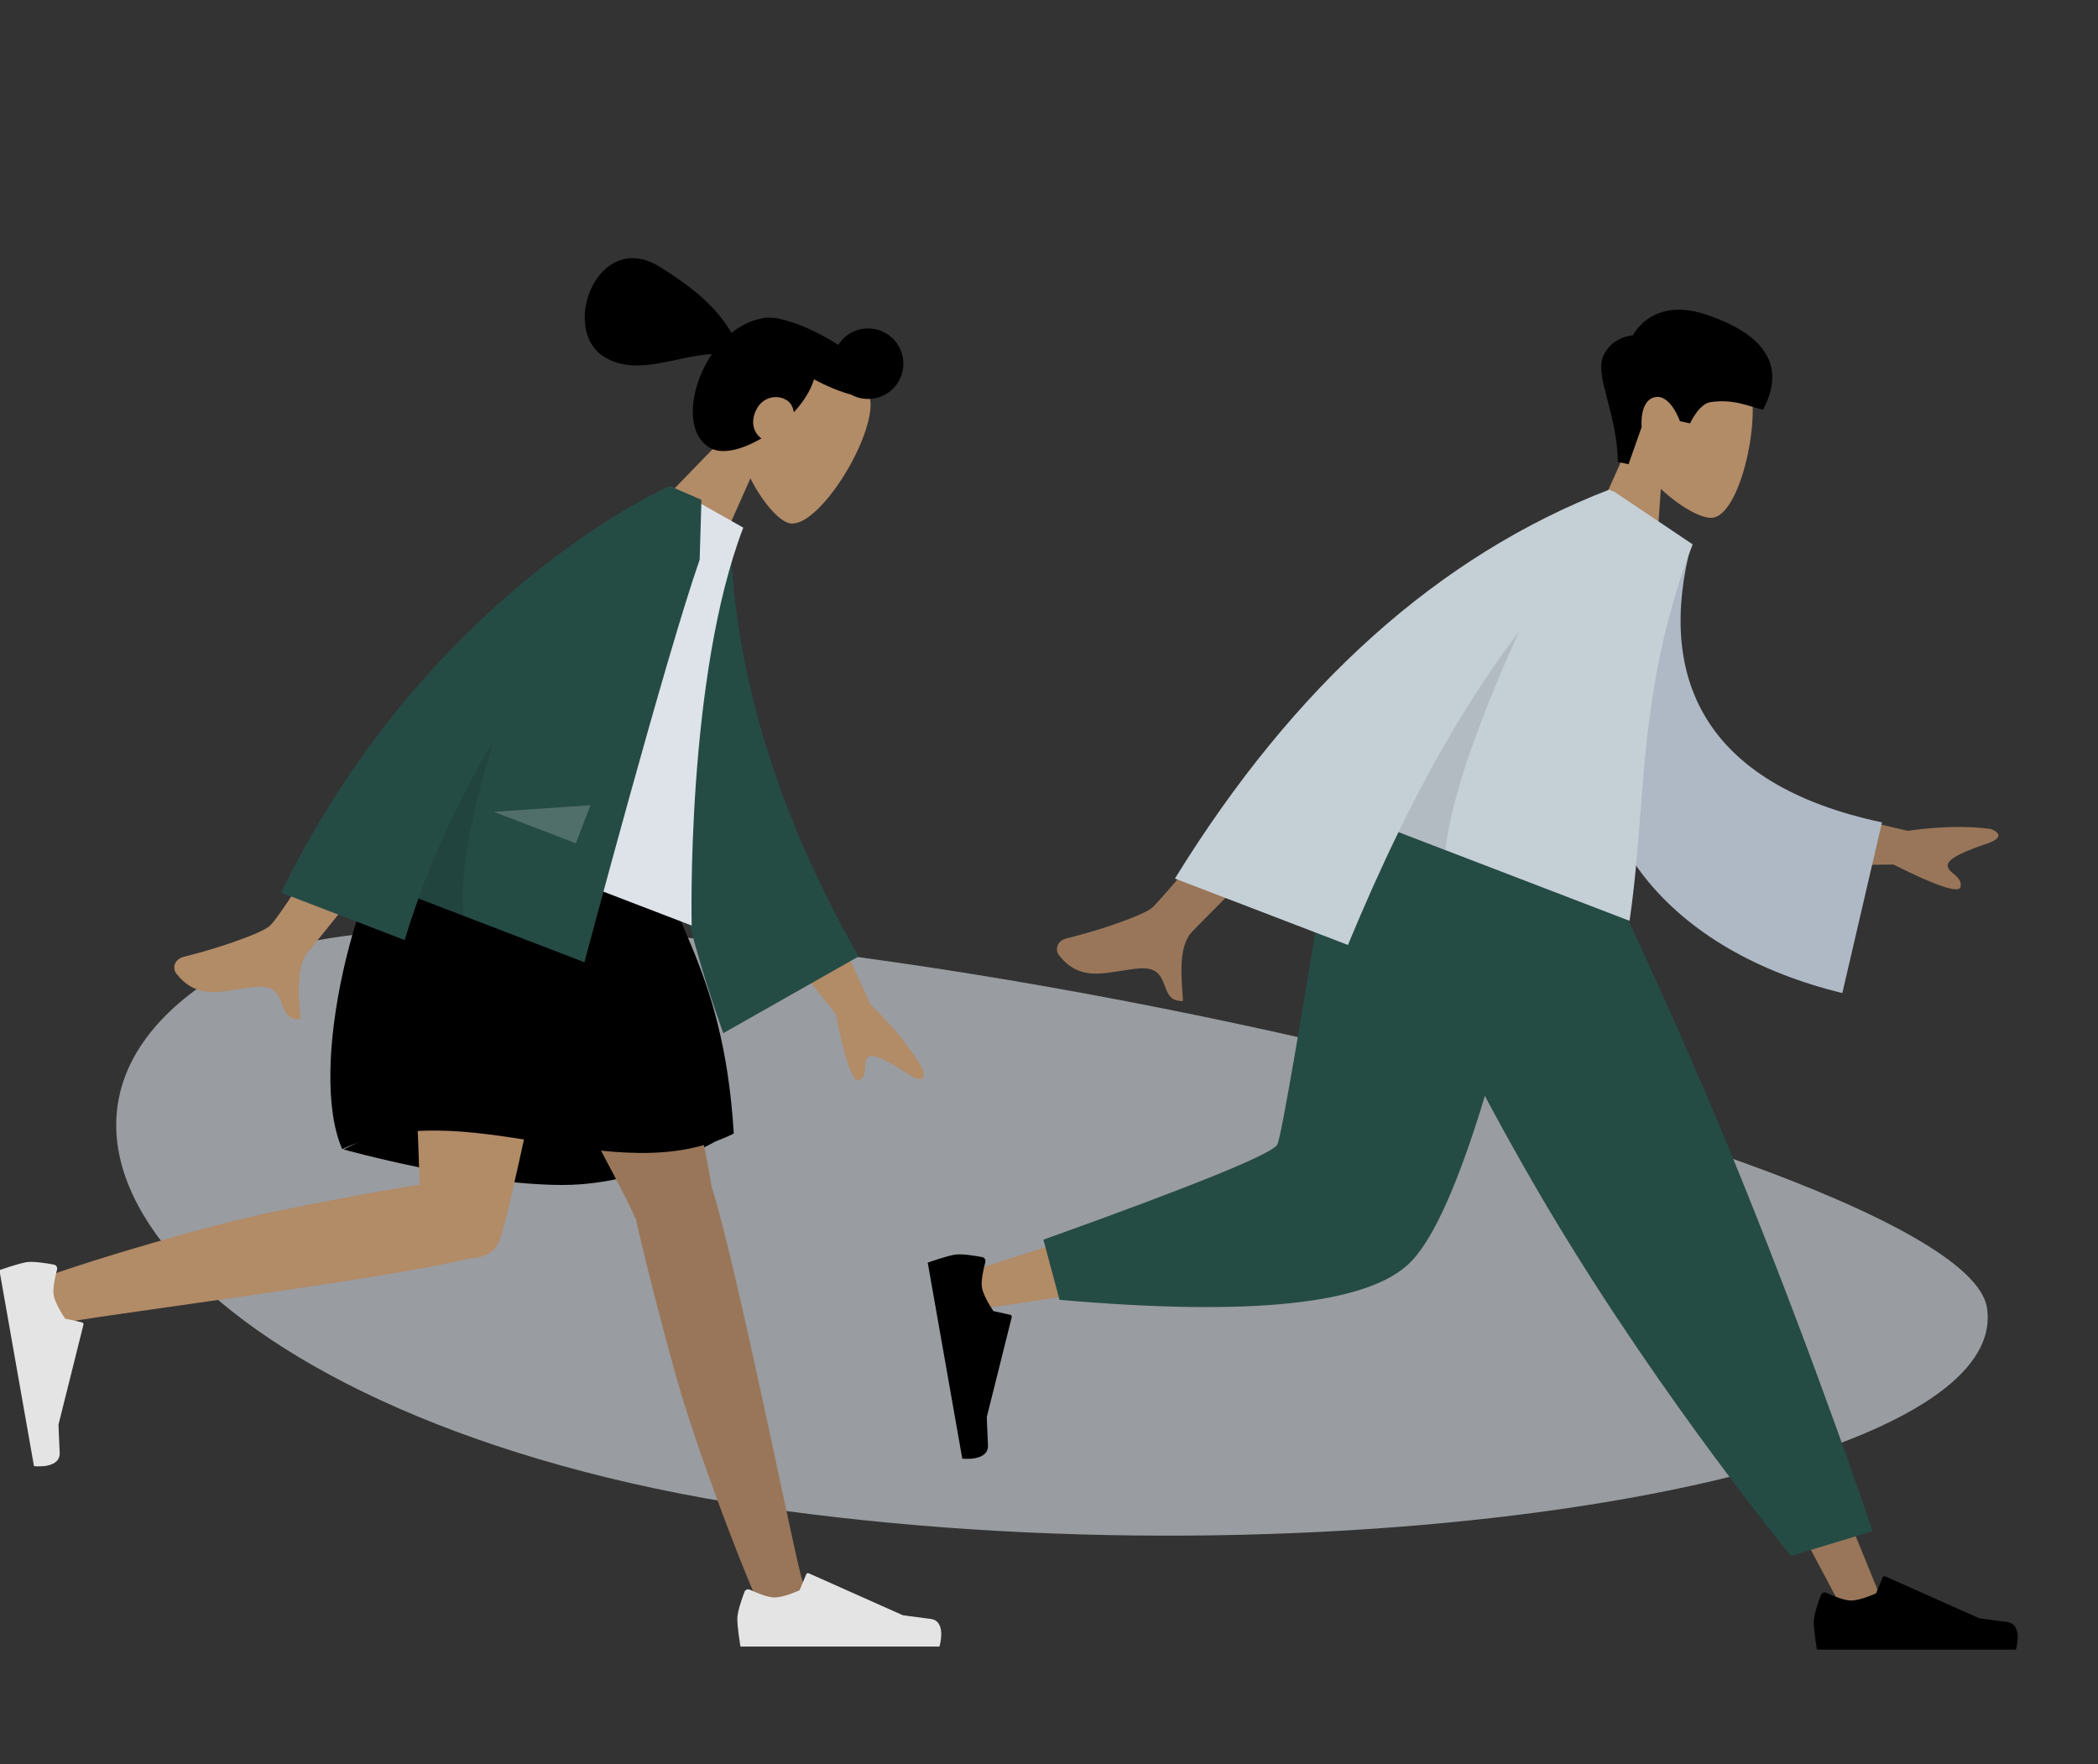 <svg width="1056" height="888" viewBox="0 0 1056 888" fill="none" xmlns="http://www.w3.org/2000/svg">
<rect x="0" y="0" width="1056" height="888" fill="#333333" stroke="none"/>
<g clip-path="url(#clip0_0_83)">
<g opacity="0.6" clip-path="url(#clip1_0_83)">
<path fill-rule="evenodd" clip-rule="evenodd" d="M1000.08 658.105C1013.82 743.506 680.81 799.211 394.183 760.336C107.557 721.461 -23.933 569.651 112.84 488.761C249.613 407.87 986.354 572.704 1000.08 658.105Z" fill="#DDE3E9"/>
</g>
<path fill-rule="evenodd" clip-rule="evenodd" d="M835.96 246.072C845.766 255.242 856.121 260.867 861.592 260.632C875.313 260.044 886.624 212.712 880.546 191.812C874.469 170.913 824.466 151.738 813.957 188.353C810.31 201.061 813.28 213.726 819.286 224.821L790.718 288.657L832.403 297.518L835.96 246.072Z" fill="#B28B67"/>
<path fill-rule="evenodd" clip-rule="evenodd" d="M814.305 232.507C814.02 208.12 802.488 189.085 806.976 179.166C811.463 169.246 821.86 168.806 821.86 168.806C821.86 168.806 831.342 149.264 858.476 158.251C885.609 167.237 900.116 182.382 887.395 206.218C880.662 204.787 873.051 200.625 860.926 202.408C855.154 203.256 850.656 213.096 850.656 213.096L845.577 212.016C845.577 212.016 840.789 198.187 832.911 199.908C825.034 201.629 826.289 214.997 826.289 214.997L819.708 233.656L814.305 232.507Z" fill="black"/>
<path fill-rule="evenodd" clip-rule="evenodd" d="M698.083 405.932L830.027 626.518L928.947 813.004H950.253L784.512 405.932L698.083 405.932Z" fill="#997659"/>
<path fill-rule="evenodd" clip-rule="evenodd" d="M919.305 801.715C918.243 801.221 916.971 801.695 916.555 802.79C915.287 806.134 912.939 812.794 912.939 816.299C912.939 821.102 914.54 830.316 914.54 830.316C920.111 830.316 1014.69 830.316 1014.69 830.316C1014.69 830.316 1018.59 817.411 1010.18 816.381C1001.77 815.352 996.209 814.523 996.209 814.523L948.931 793.446C948.417 793.217 947.814 793.458 947.6 793.979L944.303 801.975C944.303 801.975 936.517 805.607 931.649 805.607C928.162 805.607 922.331 803.124 919.305 801.715Z" fill="black"/>
<path fill-rule="evenodd" clip-rule="evenodd" d="M901.474 783.142L942.563 770.712C942.563 770.712 915.56 689.987 876.37 593.042C837.181 496.096 792.194 405.932 792.194 405.932H676.144C676.144 405.932 726.159 519.986 782.19 613.197C838.221 706.408 901.474 783.142 901.474 783.142Z" fill="#254B45"/>
<path fill-rule="evenodd" clip-rule="evenodd" d="M689.412 405.932C676.959 483.447 652.941 582.482 650.674 585.538C649.163 587.576 594.762 605.805 487.471 640.226L492.074 659.014C620.018 640.554 687.433 626.232 694.321 616.048C704.651 600.772 756.234 480.089 776.213 405.932H689.412Z" fill="#B28B67"/>
<path fill-rule="evenodd" clip-rule="evenodd" d="M525.186 623.985L533.293 654.245C628.987 662.638 687.621 656.573 709.195 636.051C730.769 615.529 755.357 538.823 782.959 405.932H672.298C654.81 514.752 645.033 571.446 642.967 576.014C640.901 580.582 601.641 596.572 525.186 623.985Z" fill="#254B45"/>
<path fill-rule="evenodd" clip-rule="evenodd" d="M495.953 635.267C496.255 634.136 495.568 632.965 494.417 632.746C490.904 632.077 483.937 630.922 480.485 631.531C475.755 632.365 466.959 635.541 466.959 635.541C467.926 641.028 484.35 734.17 484.35 734.17C484.35 734.17 497.737 735.774 497.29 727.312C496.843 718.85 496.694 713.228 496.694 713.228L509.241 663.008C509.377 662.461 509.036 661.91 508.485 661.789L500.038 659.931C500.038 659.931 495.109 652.894 494.263 648.1C493.658 644.666 495.091 638.493 495.953 635.267Z" fill="black"/>
<path fill-rule="evenodd" clip-rule="evenodd" d="M960.236 418.186L891.357 401.989L891.844 435.821L953.035 435.152C975.059 446.198 986.337 449.903 986.868 446.268C987.316 443.203 985.21 441.418 983.27 439.773C981.758 438.491 980.348 437.296 980.324 435.647C980.27 431.883 990.307 427.976 999.988 424.677C1009.67 421.378 1005.18 418.364 1002.05 417.266C990.062 415.623 976.125 415.929 960.236 418.186ZM580.097 456.726C588.738 448.735 679.933 338.213 679.933 338.213L716.181 352.284C716.181 352.284 604.899 463.725 599.909 469.081C593.427 476.038 594.478 490.166 595.191 499.745C595.301 501.227 595.403 502.6 595.468 503.821C589.247 504.159 587.799 500.309 586.273 496.249C584.548 491.664 582.724 486.812 573.808 487.428C570.364 487.666 566.981 488.212 563.676 488.745C552.261 490.587 541.774 492.28 532.873 480.606C531.462 478.755 531.085 473.682 537.269 472.204C552.677 468.523 575.873 460.632 580.097 456.726Z" fill="#997659"/>
<path fill-rule="evenodd" clip-rule="evenodd" d="M823.557 261.252L851.252 274.056C833.942 340.07 856.715 394.705 947.277 413.932L927.314 499.837C843.57 479.521 785.859 420.719 804.718 328.728C809.599 304.914 815.612 280.49 823.557 261.252Z" fill="#AFB9C5"/>
<path fill-rule="evenodd" clip-rule="evenodd" d="M591.381 442.212C651.418 344.793 724.249 279.552 809.874 246.49L812.601 247.537L812.694 247.572L812.706 247.607L851.983 274C832.127 325.728 828.798 368.795 825.598 410.202C824.216 428.083 822.858 445.654 820.204 463.479L703.903 418.835C695.042 437.023 686.612 455.977 678.463 475.639L591.381 442.212Z" fill="#C5CFD6"/>
<path fill-rule="evenodd" clip-rule="evenodd" d="M703.903 418.835C721.944 381.806 741.773 347.953 764.659 317.763C748.556 353.262 730.657 398.099 727.541 427.909L703.903 418.835Z" fill="black" fill-opacity="0.1"/>
<path fill-rule="evenodd" clip-rule="evenodd" d="M377.713 240.778C383.791 252.749 391.598 261.576 396.82 263.227C409.914 267.367 436.731 226.758 438.169 205.04C439.606 183.322 399.176 148.202 376.778 179.015C369.005 189.709 367.464 202.625 369.313 215.106L320.635 265.321L356.776 287.905L377.713 240.778Z" fill="#B28B67"/>
<path fill-rule="evenodd" clip-rule="evenodd" d="M452.006 192.468C446.98 200.511 436.569 203.141 428.367 198.605C422.951 197.169 416.475 194.552 409.734 190.943C408.886 193.698 407.551 196.595 405.656 199.627C403.983 202.305 401.913 204.96 399.567 207.503C399.206 204.958 398.01 202.698 396.105 201.508C390.778 198.179 384.332 200.244 381.425 204.897C377.735 210.802 378.474 217.204 383.237 220.656C373.38 226.458 363.134 229.063 356.942 225.194C345.18 217.844 346.643 196.893 357.208 179.986C357.579 179.392 357.96 178.809 358.349 178.238C352.66 178.482 346.732 179.758 340.762 181.043C328.077 183.774 315.199 186.547 304.005 179.552C281.607 165.556 300.941 114.823 332.233 134.376C353.514 147.674 362.044 157.318 368.198 167.544C373.112 163.639 378.46 161.117 383.618 160.245C384.978 159.845 386.738 159.75 388.815 159.94C390.11 160.015 391.378 160.209 392.606 160.527C399.296 161.927 408.058 165.441 417.053 170.634C418.732 171.604 420.357 172.596 421.919 173.601C427.128 165.322 438.056 162.813 446.357 168C454.674 173.197 457.203 184.151 452.006 192.468Z" fill="black"/>
<path fill-rule="evenodd" clip-rule="evenodd" d="M172.964 578.564C172.964 578.564 236.86 596.436 283.218 596.436C329.577 596.436 369.339 568.914 369.339 568.914C369.339 568.914 306.811 550.57 266.35 550.57C225.889 550.57 172.964 578.564 172.964 578.564Z" fill="black"/>
<path fill-rule="evenodd" clip-rule="evenodd" d="M320.094 613.609C319.683 612.992 319.336 612.32 319.061 611.593C313.367 596.535 222.166 434.092 213.08 404.393H315.76C322.668 426.973 353.761 568.677 358.137 596.949C371.943 641.545 400.369 785.975 403.998 795.981C407.815 806.507 386.336 817.472 380.612 804.532C371.505 783.942 349.804 726.969 340.142 692.183C331.083 659.57 323.707 630.23 320.094 613.609Z" fill="#997659"/>
<path fill-rule="evenodd" clip-rule="evenodd" d="M236.087 633.442C194.392 643.981 41.877 663.032 31.411 666.02C20.645 669.094 11.205 646.902 24.512 642.095C45.688 634.446 104.035 616.772 139.411 609.56C167.865 603.759 193.83 599.026 211.262 596.254C209.786 547.287 203.035 429.773 207.46 404.393H298.312C294.069 428.731 258.2 606.317 251.533 624.093C249.418 630.439 243.105 633.244 236.087 633.442V633.442Z" fill="#B28B67"/>
<path fill-rule="evenodd" clip-rule="evenodd" d="M28.706 639.055C29.009 637.923 28.321 636.753 27.171 636.534C23.657 635.865 16.691 634.71 13.239 635.319C8.509 636.153 -0.288 639.329 -0.288 639.329C0.679 644.816 17.103 737.958 17.103 737.958C17.103 737.958 30.491 739.562 30.044 731.1C29.596 722.638 29.447 717.015 29.447 717.015L41.994 666.795C42.13 666.249 41.789 665.697 41.239 665.576L32.792 663.719C32.792 663.719 27.862 656.682 27.017 651.887C26.411 648.453 27.844 642.28 28.706 639.055Z" fill="#E4E4E4"/>
<path fill-rule="evenodd" clip-rule="evenodd" d="M377.48 800.176C376.418 799.681 375.146 800.155 374.731 801.25C373.462 804.594 371.114 811.254 371.114 814.759C371.114 819.562 372.715 828.777 372.715 828.777C378.287 828.777 472.866 828.777 472.866 828.777C472.866 828.777 476.769 815.871 468.359 814.842C459.948 813.813 454.384 812.984 454.384 812.984L407.106 791.907C406.592 791.678 405.989 791.918 405.775 792.439L402.478 800.435C402.478 800.435 394.692 804.068 389.824 804.068C386.337 804.068 380.507 801.584 377.48 800.176Z" fill="#E4E4E4"/>
<path fill-rule="evenodd" clip-rule="evenodd" d="M207.753 404.393C207.753 404.393 267.807 387.211 321.396 404.393C333.825 461.103 364.028 483.611 369.339 570.558C308.966 600.555 234.388 549.164 172.24 578.417C154.483 537.499 179.342 438.955 207.753 404.393Z" fill="black"/>
<path fill-rule="evenodd" clip-rule="evenodd" d="M438.18 505.664L408.806 441.826L382.849 462.827L420.63 510.362C425.47 534.35 429.462 545.444 432.606 543.645C435.257 542.128 435.36 539.389 435.455 536.867C435.529 534.902 435.598 533.068 436.863 532.045C439.751 529.708 448.895 535.191 457.35 540.765C465.805 546.34 465.409 540.984 464.355 537.863C458.332 527.47 449.607 516.737 438.18 505.664ZM135.833 465.97C144.474 457.979 197.889 368.275 197.889 368.275L232.479 381.71C232.479 381.71 160.635 472.969 155.645 478.325C149.163 485.282 150.214 499.41 150.927 508.989C151.037 510.471 151.139 511.845 151.204 513.066C144.983 513.403 143.535 509.553 142.008 505.493C140.284 500.908 138.459 496.056 129.544 496.672C126.099 496.91 122.717 497.456 119.412 497.989C107.997 499.831 97.51 501.524 88.609 489.85C87.198 487.999 86.821 482.926 93.005 481.448C108.413 477.767 131.608 469.876 135.833 465.97Z" fill="#B28B67"/>
<path fill-rule="evenodd" clip-rule="evenodd" d="M352.136 260.703L367.414 263.747C368.428 334.872 390.013 407.43 432.168 481.421L364.027 520.039C330.077 424.695 320.587 336.128 352.136 260.703Z" fill="#254B45"/>
<path fill-rule="evenodd" clip-rule="evenodd" d="M220.498 416.858L348.143 465.857C348.143 465.857 345.186 340.973 374.125 265.585L337.823 245.068C288.88 282.12 257.333 338.76 220.498 416.858Z" fill="#DDE3E9"/>
<path fill-rule="evenodd" clip-rule="evenodd" d="M141.478 449.291C215.893 297.159 336.977 244.743 336.977 244.743L336.997 244.782C337.006 244.775 337.014 244.768 337.023 244.761L339.536 245.725C343.988 247.612 353.064 251.56 353.064 251.56L352.162 281.72C334.972 330.914 294.169 484.331 294.169 484.331L210.618 452.258C208.166 459.07 205.851 466.042 203.694 473.174L141.478 449.291Z" fill="#254B45"/>
<path fill-rule="evenodd" clip-rule="evenodd" d="M210.381 452.917C221.009 423.237 234.225 396.611 248.177 373.28C239.066 403.822 230.123 441.349 233.658 461.852L210.381 452.917Z" fill="black" fill-opacity="0.1"/>
<path fill-rule="evenodd" clip-rule="evenodd" d="M248.596 408.624L297.218 405.281L289.855 424.462L248.596 408.624Z" fill="white" fill-opacity="0.2"/>
</g>
<defs>
<clipPath id="clip0_0_83">
<rect width="1056" height="888" fill="white"/>
</clipPath>
<clipPath id="clip1_0_83">
<rect width="942.008" height="305.921" fill="white" transform="translate(58.496 467.032)"/>
</clipPath>
</defs>
</svg>
